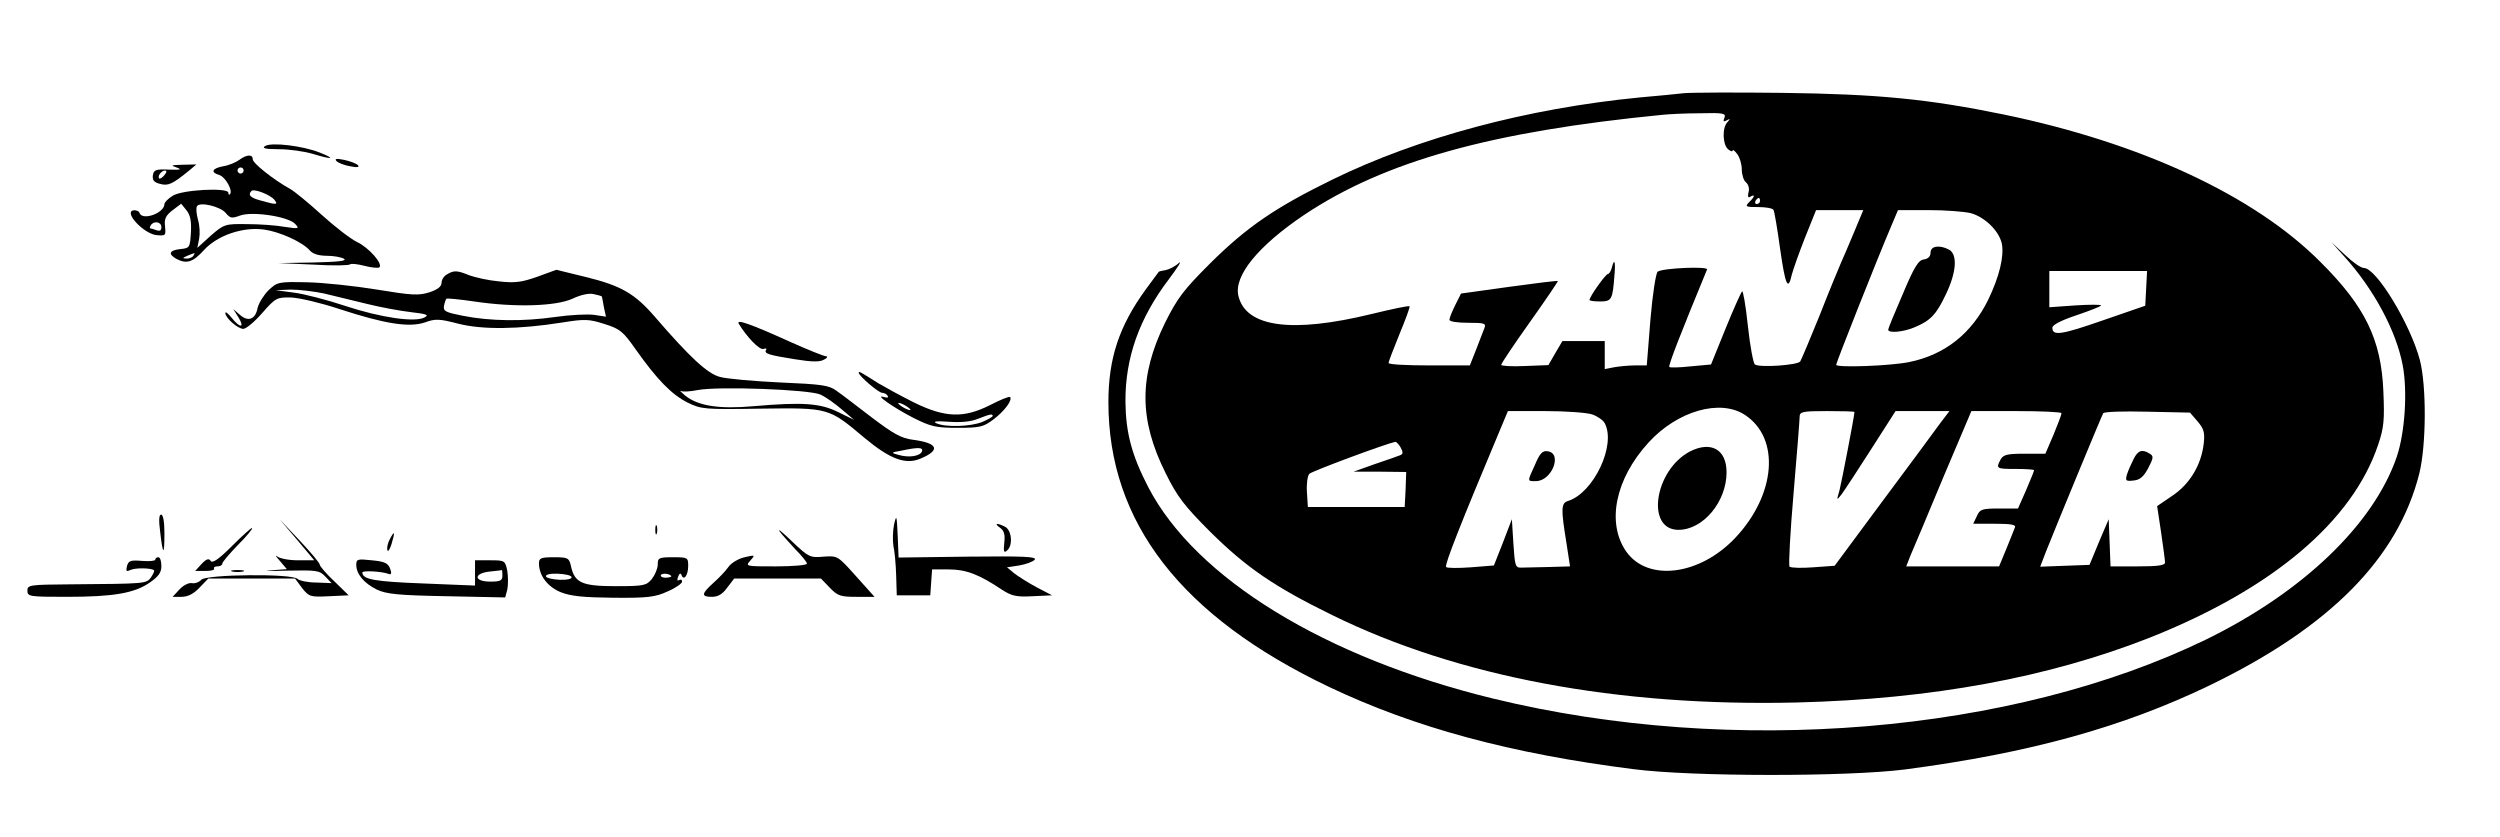 <?xml version="1.0" standalone="no"?>
<!DOCTYPE svg PUBLIC "-//W3C//DTD SVG 20010904//EN"
 "http://www.w3.org/TR/2001/REC-SVG-20010904/DTD/svg10.dtd">
<svg version="1.0" xmlns="http://www.w3.org/2000/svg"
 width="821pt" height="275pt" viewBox="0 0 821 275"
 preserveAspectRatio="xMidYMid meet">

<g transform="translate(0,275) scale(0.1,-0.1)"
fill="#000000" stroke="none">
<path d="M5530 2444 c-19 -2 -84 -9 -145 -14 -370 -36 -728 -132 -1010 -270
-188 -92 -281 -156 -401 -275 -87 -87 -107 -113 -148 -195 -86 -176 -86 -318
2 -494 38 -77 61 -107 146 -192 119 -118 211 -181 401 -274 413 -203 938 -301
1525 -287 444 11 827 82 1160 213 403 160 666 382 750 634 19 56 21 81 17 175
-7 170 -60 279 -207 425 -217 218 -590 391 -1040 484 -248 51 -413 67 -725 71
-159 2 -306 1 -325 -1z m133 -81 c-5 -12 -3 -14 8 -8 11 6 12 5 2 -6 -18 -18
-16 -74 2 -89 8 -7 15 -9 15 -4 0 4 7 -1 15 -12 8 -10 15 -33 15 -50 0 -17 6
-37 14 -43 8 -7 12 -21 8 -33 -3 -14 -1 -19 6 -14 17 10 15 0 -4 -18 -14 -15
-11 -16 30 -16 25 0 47 -4 50 -9 3 -4 13 -63 22 -129 17 -119 26 -139 38 -85
4 16 23 70 43 121 l37 92 77 0 78 0 -30 -72 c-17 -40 -36 -86 -44 -103 -7 -16
-39 -93 -69 -170 -31 -77 -60 -145 -64 -152 -8 -12 -131 -21 -149 -10 -5 4
-16 61 -23 127 -7 67 -16 118 -19 113 -4 -4 -29 -60 -55 -124 l-47 -116 -66
-6 c-37 -4 -69 -5 -71 -2 -4 4 38 112 124 320 5 11 -144 5 -162 -7 -6 -4 -17
-74 -24 -158 l-12 -150 -38 0 c-21 0 -52 -3 -69 -6 l-31 -6 0 46 0 46 -70 0
-69 0 -23 -39 -23 -40 -77 -3 c-43 -2 -78 0 -78 4 0 4 42 67 94 140 52 73 93
134 92 135 -1 2 -73 -7 -160 -19 l-158 -22 -19 -38 c-10 -20 -19 -42 -19 -48
0 -6 25 -10 61 -10 54 0 60 -2 54 -17 -4 -10 -16 -42 -27 -70 l-21 -53 -133 0
c-74 0 -134 3 -134 8 0 4 16 46 36 95 20 48 35 89 33 91 -2 3 -58 -9 -124 -25
-262 -64 -413 -44 -438 59 -16 66 65 165 217 267 264 176 614 273 1176 328 19
2 74 5 122 5 78 2 87 0 81 -15z m117 -273 c0 -5 -5 -10 -11 -10 -5 0 -7 5 -4
10 3 6 8 10 11 10 2 0 4 -4 4 -10z m692 -40 c47 -13 93 -59 102 -100 8 -42 -8
-108 -45 -185 -55 -111 -142 -180 -259 -204 -64 -13 -240 -19 -240 -9 0 7 132
341 181 456 l22 52 101 0 c55 0 118 -5 138 -10z m576 -247 l-3 -57 -139 -48
c-138 -48 -166 -52 -166 -24 0 9 29 24 80 41 44 15 80 29 80 32 0 3 -38 3 -85
0 l-85 -6 0 59 0 60 160 0 161 0 -3 -57z m-1317 -416 c116 -77 101 -262 -33
-404 -117 -123 -286 -144 -357 -45 -66 94 -37 239 73 359 95 104 236 144 317
90z m-502 2 c17 -6 36 -19 41 -29 38 -71 -36 -228 -120 -255 -24 -7 -24 -26
-6 -137 l12 -78 -68 -2 c-37 -1 -78 -2 -90 -2 -22 -1 -23 4 -28 79 l-5 80 -29
-76 -30 -76 -75 -6 c-42 -3 -79 -3 -82 1 -6 6 49 145 177 450 l26 62 123 0
c67 0 136 -5 154 -11z m861 8 c0 -13 -42 -229 -49 -257 -10 -34 -10 -35 7 -13
9 12 53 79 97 148 l80 125 88 0 89 0 -29 -38 c-15 -21 -100 -136 -188 -254
l-160 -216 -70 -5 c-38 -3 -73 -2 -78 2 -4 4 2 112 13 240 11 129 20 242 20
252 0 17 9 19 90 19 50 0 90 -1 90 -3z m680 -4 c0 -5 -12 -36 -26 -70 l-27
-63 -68 0 c-57 0 -70 -3 -79 -19 -16 -30 -14 -31 50 -31 33 0 60 -2 60 -4 0
-3 -12 -32 -26 -65 l-27 -61 -62 0 c-56 0 -63 -2 -73 -25 l-12 -25 71 0 c53 0
70 -3 66 -12 -3 -7 -15 -39 -28 -70 l-24 -58 -153 0 -152 0 15 38 c9 20 57
135 107 255 l92 217 148 0 c81 0 148 -3 148 -7z m447 -27 c21 -25 24 -37 20
-73 -8 -70 -46 -133 -103 -171 l-50 -34 13 -86 c7 -48 13 -93 13 -99 0 -10
-24 -13 -90 -13 l-89 0 -3 78 -3 77 -32 -75 -31 -75 -81 -3 -81 -3 20 52 c35
88 182 444 187 452 3 5 68 7 145 5 l140 -3 25 -29z m-2617 -86 c8 -15 8 -21
-2 -25 -7 -3 -44 -16 -83 -29 l-70 -25 87 0 86 -1 -2 -57 -3 -58 -159 0 -159
0 -3 49 c-2 27 2 54 8 60 9 9 252 99 282 105 4 0 12 -8 18 -19z"/>
<path d="M5293 1870 c-3 -11 -9 -20 -13 -20 -7 0 -60 -74 -60 -85 0 -3 16 -5
35 -5 38 0 41 6 47 88 4 45 -1 55 -9 22z"/>
<path d="M6340 1921 c0 -13 -8 -21 -22 -23 -18 -2 -32 -25 -69 -113 -26 -60
-48 -113 -48 -117 -2 -13 48 -9 86 7 53 22 72 42 104 110 34 71 38 129 10 145
-32 17 -61 12 -61 -9z"/>
<path d="M5549 1267 c-116 -62 -145 -257 -37 -257 81 0 158 92 158 189 0 75
-51 104 -121 68z"/>
<path d="M5041 1224 c-26 -57 -26 -54 3 -54 52 0 88 91 39 98 -17 3 -26 -6
-42 -44z"/>
<path d="M7007 1243 c-8 -16 -18 -38 -22 -51 -6 -21 -4 -23 22 -20 21 2 33 13
48 41 17 33 18 39 5 47 -25 16 -39 11 -53 -17z"/>
<path d="M870 2270 c-11 -7 3 -10 46 -10 33 0 83 -7 110 -15 66 -20 79 -18 24
4 -55 22 -160 35 -180 21z"/>
<path d="M786 2225 c-11 -8 -34 -18 -53 -21 -37 -7 -43 -20 -12 -29 20 -7 45
-52 34 -63 -3 -3 -5 -1 -5 5 0 18 -153 10 -183 -10 -15 -9 -27 -22 -27 -27 0
-30 -73 -56 -82 -29 -2 6 -12 10 -21 8 -30 -7 35 -76 76 -81 31 -3 32 -2 29
28 -3 25 2 36 24 53 l29 22 17 -21 c13 -16 17 -36 15 -73 -3 -50 -4 -52 -35
-55 -36 -4 -41 -16 -13 -32 34 -18 55 -11 91 29 44 48 128 77 198 67 50 -7
124 -40 149 -68 10 -12 30 -18 57 -18 23 0 48 -5 56 -10 10 -7 -21 -10 -100
-12 l-115 -2 115 -5 c63 -4 117 -3 120 1 3 3 24 1 47 -5 23 -6 45 -8 49 -5 12
12 -35 65 -73 83 -21 10 -73 50 -116 89 -43 39 -90 78 -105 86 -54 30 -122 84
-122 97 0 17 -20 16 -44 -2z m14 -35 c0 -5 -4 -10 -10 -10 -5 0 -10 5 -10 10
0 6 5 10 10 10 6 0 10 -4 10 -10z m101 -96 c14 -17 6 -17 -43 -3 -36 9 -45 19
-32 32 8 8 61 -12 75 -29z m-160 -43 c15 -18 20 -19 47 -9 40 15 158 -3 181
-27 15 -16 13 -17 -34 -10 -27 5 -83 9 -124 9 -72 1 -75 0 -119 -38 l-44 -40
6 30 c3 16 2 44 -4 63 -5 19 -7 38 -3 44 9 15 76 -1 94 -22z m-211 -47 c0 -11
-5 -14 -16 -10 -9 3 -18 6 -20 6 -3 0 -2 5 1 10 10 16 35 12 35 -6z m105 -94
c-3 -5 -14 -10 -23 -9 -14 0 -13 2 3 9 27 11 27 11 20 0z"/>
<path d="M1105 2221 c6 -6 26 -14 45 -17 24 -5 32 -3 25 4 -5 5 -26 13 -45 17
-25 5 -32 4 -25 -4z"/>
<path d="M580 2200 c19 -7 13 -8 -25 -7 -44 2 -50 -1 -53 -19 -2 -16 4 -23 24
-28 26 -7 40 -1 94 43 l25 21 -45 -1 c-38 -1 -41 -2 -20 -9z m-40 -25 c-7 -9
-15 -13 -17 -11 -7 7 7 26 19 26 6 0 6 -6 -2 -15z"/>
<path d="M7701 1905 c95 -106 167 -240 189 -352 17 -86 8 -223 -19 -303 -76
-222 -309 -445 -626 -600 -636 -309 -1554 -386 -2342 -194 -550 134 -976 394
-1132 694 -54 104 -74 179 -75 280 -1 145 45 275 144 405 29 39 43 61 31 51
-12 -11 -32 -21 -43 -23 -12 -2 -22 -4 -23 -6 -1 -1 -20 -27 -42 -57 -88 -121
-123 -227 -123 -371 0 -395 240 -704 725 -935 282 -134 597 -219 1000 -270
193 -25 701 -25 890 -1 411 54 717 139 1003 277 394 191 617 417 687 695 23
93 24 286 2 372 -31 118 -143 303 -184 303 -10 0 -37 19 -62 43 l-45 42 45
-50z"/>
<path d="M1468 1849 c-10 -5 -18 -18 -18 -28 0 -12 -13 -22 -40 -31 -35 -11
-57 -10 -172 9 -73 12 -177 23 -230 24 -94 2 -97 1 -126 -26 -16 -16 -32 -42
-36 -58 -7 -38 -31 -47 -58 -23 l-22 19 17 -27 c22 -36 5 -36 -22 -2 -12 15
-21 22 -21 16 0 -16 41 -52 59 -52 9 0 37 23 62 52 44 50 48 52 95 51 27 -1
99 -18 159 -38 150 -49 228 -61 280 -44 35 13 48 12 110 -4 78 -20 198 -19
342 4 74 12 88 11 138 -5 51 -16 61 -24 103 -84 70 -99 118 -148 170 -174 45
-22 55 -23 241 -20 224 3 222 3 340 -96 84 -70 135 -89 184 -68 67 28 58 51
-26 62 -38 5 -64 20 -134 73 -47 36 -99 76 -115 87 -25 19 -48 22 -186 28 -86
4 -175 12 -197 18 -41 10 -99 64 -213 196 -67 78 -112 104 -231 133 l-94 23
-63 -23 c-51 -18 -73 -21 -126 -15 -34 3 -78 13 -97 20 -39 16 -50 17 -73 3z
m-403 -63 c33 -8 96 -23 140 -34 44 -11 109 -23 144 -27 51 -6 61 -9 46 -17
-30 -18 -145 -1 -260 37 -60 20 -137 40 -170 44 l-60 8 50 2 c28 0 77 -6 110
-13z m911 -9 c1 -1 4 -17 7 -35 l7 -32 -39 6 c-22 3 -79 0 -128 -7 -104 -15
-213 -14 -303 4 -56 11 -65 15 -62 32 2 11 6 22 8 24 2 2 43 -2 91 -9 133 -20
268 -16 323 9 27 13 55 19 70 15 14 -3 25 -6 26 -7z m719 -323 c17 -8 48 -30
70 -49 l40 -34 -53 26 c-59 29 -116 33 -278 19 -113 -10 -182 1 -224 35 -14
12 -20 18 -14 15 6 -3 31 -2 55 3 66 13 368 2 404 -15z m333 -186 c-6 -16 -42
-22 -77 -12 -26 7 -26 8 9 14 56 12 72 11 68 -2z"/>
<path d="M2426 1687 c26 -43 68 -87 81 -83 8 3 12 2 9 -3 -8 -12 7 -17 96 -31
55 -9 81 -9 94 -1 11 5 13 11 7 11 -7 0 -59 21 -115 46 -135 61 -181 77 -172
61z"/>
<path d="M2820 1526 c0 -10 65 -66 77 -66 6 0 15 -4 18 -10 4 -6 -1 -7 -12 -4
-34 11 30 -34 96 -68 58 -29 74 -33 146 -33 74 0 85 3 118 28 36 27 63 64 54
73 -3 3 -32 -9 -65 -26 -87 -44 -148 -42 -250 8 -42 21 -95 50 -117 63 -60 38
-65 41 -65 35z m170 -122 c0 -2 -9 0 -20 6 -11 6 -20 13 -20 16 0 2 9 0 20 -6
11 -6 20 -13 20 -16z m270 -20 c0 -3 -16 -12 -35 -20 -38 -15 -119 -18 -150
-4 -13 6 0 8 40 5 38 -3 73 0 95 9 41 16 50 18 50 10z"/>
<path d="M526 1003 c9 -78 14 -79 14 -5 0 38 -4 62 -11 62 -7 0 -8 -19 -3 -57z"/>
<path d="M2936 1027 c-4 -20 -5 -52 -2 -70 4 -17 8 -61 9 -97 l2 -65 55 0 55
0 3 43 3 42 55 0 c56 0 99 -16 175 -67 31 -20 47 -24 100 -21 l64 3 -50 26
c-28 15 -61 36 -74 46 l-24 20 40 6 c22 4 45 12 51 19 8 10 -35 12 -218 10
l-229 -3 -3 73 c-3 66 -4 70 -12 35z"/>
<path d="M975 978 l57 -68 -54 0 c-30 0 -60 6 -68 13 -8 6 -4 0 9 -15 l23 -27
-53 -4 c-30 -2 -6 -3 52 -1 99 2 108 1 127 -19 l21 -22 -51 2 c-27 0 -55 6
-61 12 -18 18 -301 15 -316 -3 -7 -8 -21 -13 -31 -11 -10 2 -28 -7 -41 -21
l-22 -24 29 0 c21 0 40 10 59 30 l29 30 142 0 143 0 23 -31 c23 -29 27 -30 89
-27 l64 3 -47 46 c-27 25 -48 50 -48 55 0 5 -30 41 -66 79 l-66 70 57 -67z"/>
<path d="M2152 1010 c0 -14 2 -19 5 -12 2 6 2 18 0 25 -3 6 -5 1 -5 -13z"/>
<path d="M3284 1017 c14 -10 17 -23 14 -50 -3 -29 -1 -34 9 -25 20 16 16 66
-6 78 -28 14 -38 12 -17 -3z"/>
<path d="M762 957 c-44 -44 -65 -58 -70 -49 -6 9 -14 7 -30 -10 l-21 -23 34 0
c18 0 31 3 28 8 -2 4 3 7 11 7 9 0 16 4 16 9 0 5 23 32 51 61 28 28 49 53 47
56 -2 2 -32 -25 -66 -59z"/>
<path d="M2560 1005 c8 -11 32 -37 52 -59 21 -21 38 -42 38 -47 0 -5 -46 -9
-102 -9 -99 0 -101 0 -84 19 17 19 16 19 -19 11 -21 -5 -44 -19 -53 -32 -9
-13 -31 -36 -49 -52 -40 -36 -41 -46 -5 -46 20 0 35 9 50 30 l23 30 142 0 143
0 29 -30 c26 -27 35 -30 88 -30 l59 0 -61 68 c-60 67 -60 67 -106 64 -45 -4
-49 -2 -103 49 -31 30 -49 45 -42 34z"/>
<path d="M1280 979 c-6 -11 -10 -27 -8 -35 2 -8 8 1 14 20 12 40 10 46 -6 15z"/>
<path d="M510 912 c0 -4 -20 -6 -44 -4 -37 3 -44 1 -49 -17 -4 -17 -2 -19 11
-13 16 8 70 7 78 -1 2 -2 -3 -12 -10 -23 -16 -21 -14 -21 -268 -23 -131 -1
-138 -2 -138 -21 0 -19 7 -20 129 -20 154 0 223 12 273 47 29 20 38 33 38 54
0 16 -4 29 -10 29 -5 0 -10 -3 -10 -8z"/>
<path d="M1170 895 c0 -30 25 -60 67 -81 32 -15 69 -19 230 -22 l192 -4 7 26
c3 14 3 42 0 61 -7 34 -8 35 -56 35 l-50 0 0 -42 0 -41 -172 7 c-157 6 -198
13 -198 36 0 7 63 4 87 -5 8 -3 10 3 4 18 -7 18 -18 23 -60 27 -47 5 -51 4
-51 -15z m480 -35 c0 -17 -7 -20 -40 -20 -54 0 -56 27 -2 33 20 2 38 4 40 5 1
1 2 -7 2 -18z"/>
<path d="M1770 900 c0 -40 28 -77 72 -95 33 -13 74 -17 173 -18 112 -1 137 2
178 21 26 11 47 26 47 32 0 6 -4 8 -10 5 -6 -4 -7 1 -3 11 4 11 8 13 11 6 7
-21 22 -2 22 29 0 28 -1 29 -50 29 -46 0 -50 -2 -50 -24 0 -13 -9 -34 -19 -47
-18 -22 -26 -24 -119 -24 -111 0 -135 11 -147 66 -6 27 -10 29 -56 29 -43 0
-49 -3 -49 -20z m107 -45 c2 -6 -15 -10 -39 -9 -23 1 -44 6 -45 11 -2 6 14 10
38 9 23 -1 44 -5 46 -11z m327 4 c3 -3 -4 -5 -14 -6 -11 -1 -20 2 -20 7 0 8
25 8 34 -1z"/>
<path d="M763 873 c9 -2 25 -2 35 0 9 3 1 5 -18 5 -19 0 -27 -2 -17 -5z"/>
</g>
</svg>
